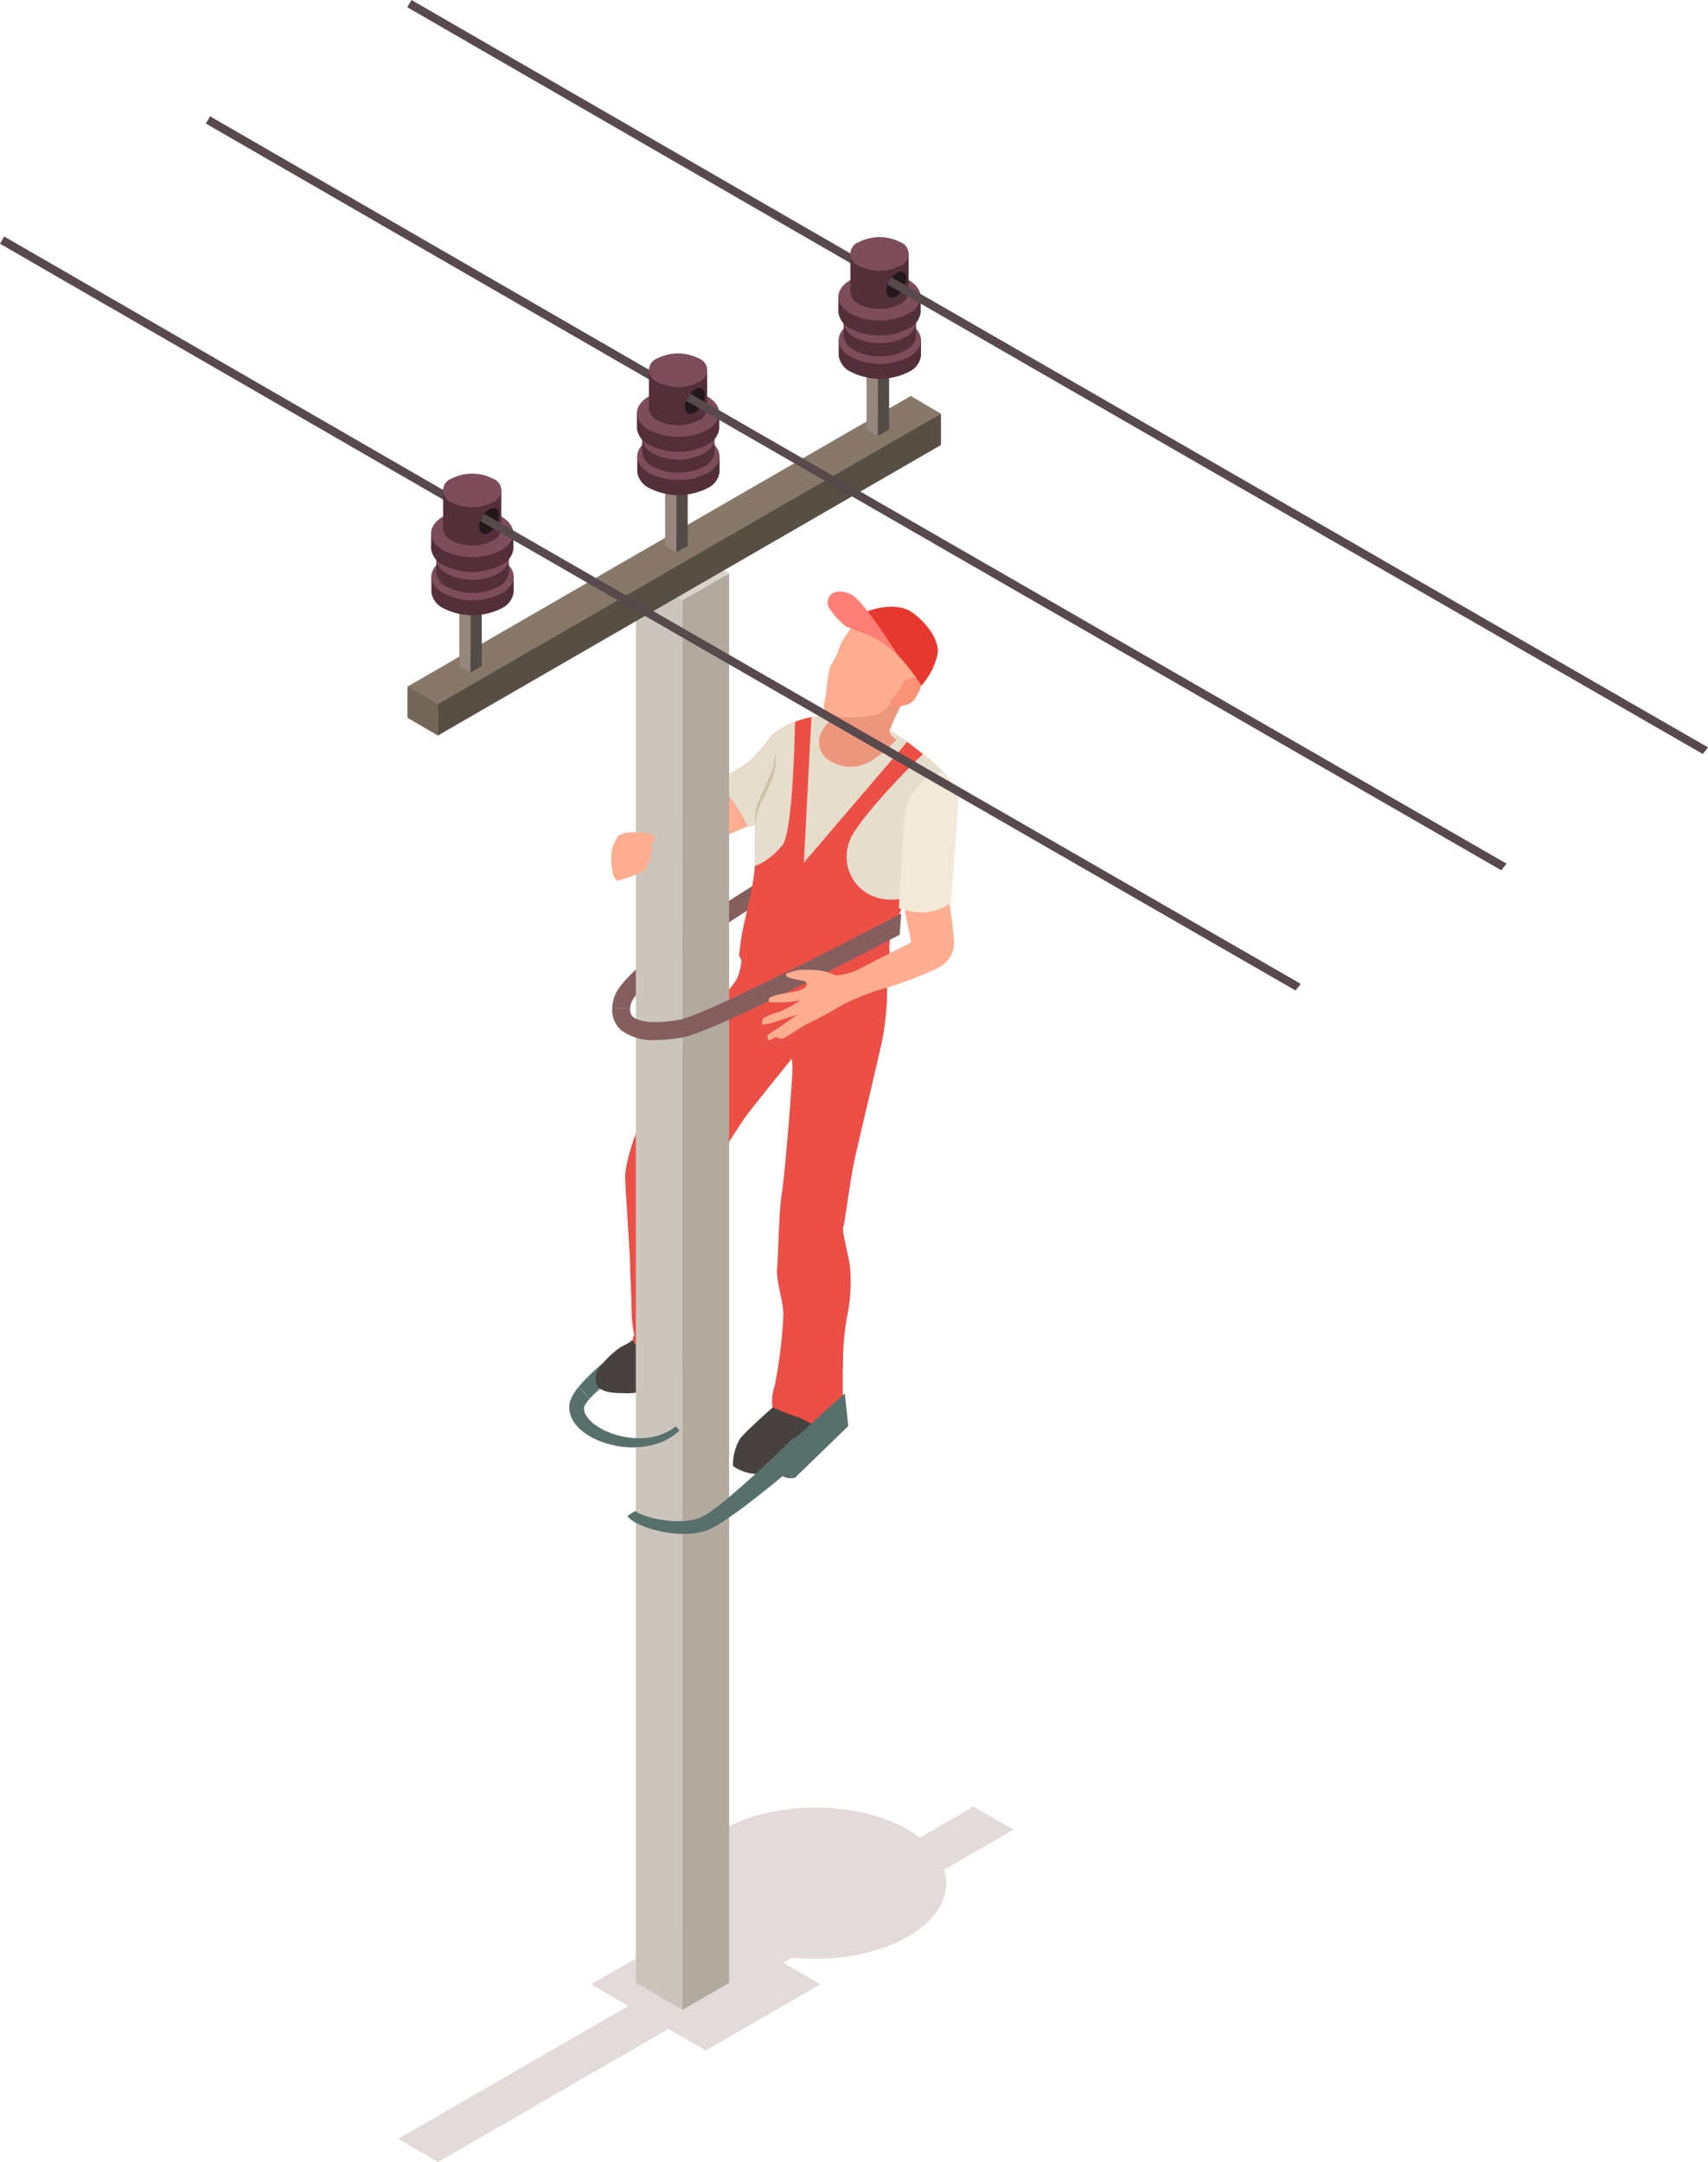 <svg xmlns="http://www.w3.org/2000/svg" xmlns:xlink="http://www.w3.org/1999/xlink" width="167.568" height="212.079" viewBox="0 0 167.568 212.079">
  <defs>
    <clipPath id="clip-path">
      <rect id="Rectángulo_3913" data-name="Rectángulo 3913" width="167.568" height="212.079" fill="none"/>
    </clipPath>
    <clipPath id="clip-path-2">
      <path id="Trazado_31976" data-name="Trazado 31976" d="M82.665,73.621a8.641,8.641,0,0,0-3.737,1.8,18.651,18.651,0,0,1-2.134,2.512c-.894.636-3.269,2.046-3.269,2.046a14.786,14.786,0,0,1,3.063,4.353l.774-.224s-.018,2.735-.07,4.231-1.084,5.5-1.255,6.537-.275,2.065-.275,2.065,1.462,3.526,4.059,4.145a26.292,26.292,0,0,0,7.208.74c1.308-.172,3.922-2.288,3.922-2.288s-.687-3.165-.36-4.231,1.995-5.161,2.545-6.537,2.546-7.81,2.684-8.7,0-1.049,0-1.049A33.618,33.618,0,0,0,92,75.83c-1.272-.757-2.287-1.5-2.287-1.5a6.713,6.713,0,0,0-3.057-.865s-.589-.043-1.393-.043a15.055,15.055,0,0,0-2.6.2" transform="translate(-73.525 -73.425)" fill="none"/>
    </clipPath>
  </defs>
  <g id="Grupo_16956" data-name="Grupo 16956" transform="translate(0)">
    <g id="Grupo_16951" data-name="Grupo 16951" transform="translate(0)">
      <g id="Grupo_16950" data-name="Grupo 16950" clip-path="url(#clip-path)">
        <path id="Trazado_31964" data-name="Trazado 31964" d="M92.169,187.676c5.018,2.9,5.018,7.595,0,10.493s-13.155,2.9-18.173,0-5.019-7.6,0-10.493,13.155-2.9,18.173,0" transform="translate(-3.104 -8.198)" fill="#e3dbda"/>
        <path id="Trazado_31965" data-name="Trazado 31965" d="M64.6,102.88l-1.759-.1a4.3,4.3,0,0,1,.141-.859c.264-1,1.43-2.893,8.479-7.727,3.967-2.719,7.895-5.053,8.395-5.322l.834,1.55c-.485.261-4.323,2.543-8.233,5.224-6.8,4.66-7.666,6.323-7.772,6.721a2.647,2.647,0,0,0-.085.508" transform="translate(-2.777 -3.928)" fill="#855e5e"/>
        <path id="Trazado_31966" data-name="Trazado 31966" d="M60.552,143.179c.192-.208.4-.411.616-.605.431-.39.879-.749,1.315-1.08s.86-.635,1.256-.909c.794-.549,1.475-.984,1.952-1.282.24-.149.428-.265.556-.341l.193-.116-1.15-1.795-.2.142c-.13.091-.317.226-.554.4-.474.346-1.144.846-1.929,1.478-.392.315-.812.664-1.249,1.049s-.89.8-1.341,1.276c-.208.22-.417.45-.619.7l1.084,1.161.073-.079" transform="translate(-2.625 -6.057)" fill="#58706c"/>
        <path id="Trazado_31967" data-name="Trazado 31967" d="M73.817,80.281s-2.236,1.675-2.729,2.132a3.911,3.911,0,0,1-1.732,1.181c-.975.333-3.5,1.709-3.842,1.835s-1.089-.126-1.732,0-.4.238-.431.238a3.773,3.773,0,0,0-.573,1.388,7.855,7.855,0,0,0,.114,2.167,1.216,1.216,0,0,0,.436.689,1.917,1.917,0,0,0,1.063-.411,2.149,2.149,0,0,0,.883-.974s2.419-.379,3.692-.711A9.662,9.662,0,0,0,71.7,86.737a36.161,36.161,0,0,1,3.338-1.686c.631-.264,1.514-.648,1.514-.648s-.677-2.677-.768-2.884-1.2-1.64-1.961-1.239" transform="translate(-2.773 -3.545)" fill="#ffad91"/>
        <path id="Trazado_31968" data-name="Trazado 31968" d="M66.862,136.727a21.721,21.721,0,0,0-3.3,1.434,8.684,8.684,0,0,0-2.27,2.317,1.814,1.814,0,0,0-.069,1.249c0,.035.057.963,2.615.929a5.929,5.929,0,0,0,4.243-1.4c.619-.529,1.4-1.181,1.4-1.181l.378.356a6.3,6.3,0,0,0,2.236-.739c.459-.454.39-2.106.39-2.106s.3-1.72-.94-1.812-4.175.206-4.68.952" transform="translate(-2.702 -6)" fill="#47423f"/>
        <path id="Trazado_31969" data-name="Trazado 31969" d="M79.346,144.216s-2.873,2.529-3.406,3.234a5,5,0,0,0-.705,2.7,4.276,4.276,0,0,0,3.423.688,6.564,6.564,0,0,0,3.613-1.462c.55-.637,1.341-1.634,1.341-1.634l.414.189a14.753,14.753,0,0,0,1.53-1.272,16.339,16.339,0,0,0,0-2.908s-5.522-.344-6.21.465" transform="translate(-3.324 -6.35)" fill="#47423f"/>
        <path id="Trazado_31970" data-name="Trazado 31970" d="M75.613,97.941a6.267,6.267,0,0,1-.414,2.248c-.435,1.008-2.844,3.325-3.646,4.5s-4.308,6.491-5.225,8.257-2.224,5.344-2.155,7.018.458,7.178.481,8.44.161,3.533.138,4.473a14.374,14.374,0,0,0,.275,2.431s-.739.85,1.142,1.353a7.435,7.435,0,0,0,3.785.229c.413-.184,2.039.96,2.107-.279s-.367-5.183-.367-6.651.023-5.252.047-6.1a14.592,14.592,0,0,0-.391-2.592s3.536-6.028,4.8-7.679,6.123-7.638,6.123-7.638l.5-3.923-3.165-2.668s-3.005-2.011-4.036-1.415" transform="translate(-2.836 -4.324)" fill="#eb4f46"/>
        <path id="Trazado_31971" data-name="Trazado 31971" d="M90.522,100.368a26.849,26.849,0,0,1-.528,6.353c-.642,2.866-2.432,10.368-2.73,11.766s-.871,5.826-1.031,6.261.527,2.707.664,3.946a16.849,16.849,0,0,1-.32,5,25.786,25.786,0,0,0-.369,4.633c-.045.757-.024,2.776,0,3.464a11.151,11.151,0,0,1-.159,1.766,7.446,7.446,0,0,1-1.766.71c-.895.207-1.766-.688-2.638-.917a18.5,18.5,0,0,1-2.362-.94,4.759,4.759,0,0,1,.228-2.11,45.683,45.683,0,0,0,.85-7.041c-.024-1.216-.734-3.325-.619-4.426s.161-5.55.482-7.546.94-10.115.985-11.193a8.664,8.664,0,0,0-.55-3.945,6.49,6.49,0,0,1-.78-4.931c.573-2.087,9.243-2.661,10.642-.849" transform="translate(-3.503 -4.388)" fill="#eb4f46"/>
        <path id="Trazado_31972" data-name="Trazado 31972" d="M86.657,73.467a19.091,19.091,0,0,0-3.991.154,8.646,8.646,0,0,0-3.738,1.8,18.766,18.766,0,0,1-2.133,2.511c-.894.637-3.268,2.047-3.268,2.047a14.8,14.8,0,0,1,3.061,4.352l.774-.224s-.017,2.736-.069,4.232-1.084,5.5-1.256,6.537-.274,2.065-.274,2.065,1.461,3.526,4.059,4.145a26.288,26.288,0,0,0,7.208.74c1.307-.172,3.922-2.288,3.922-2.288s-.688-3.166-.361-4.231,2-5.161,2.546-6.537,2.545-7.81,2.683-8.7,0-1.049,0-1.049A33.6,33.6,0,0,0,92,75.83c-1.273-.757-2.288-1.5-2.288-1.5a6.717,6.717,0,0,0-3.056-.866" transform="translate(-3.25 -3.245)" fill="#eb4f46"/>
      </g>
    </g>
    <g id="Grupo_16953" data-name="Grupo 16953" transform="translate(70.276 70.18)">
      <g id="Grupo_16952" data-name="Grupo 16952" clip-path="url(#clip-path-2)">
        <path id="Trazado_31973" data-name="Trazado 31973" d="M83.264,73.342,82.51,87.781,93.159,75.333l1.118-2.9s-7.658-2.487-11.013.914" transform="translate(-73.922 -73.342)" fill="#e6ddcd"/>
        <path id="Trazado_31974" data-name="Trazado 31974" d="M94.835,76.918s-5.111,4.886-7.2,8.095.5,7.476,4.871,6.492,8.059-6.929,8.387-9.992-3.646-5-6.053-4.595" transform="translate(-74.116 -73.577)" fill="#e6ddcd"/>
        <path id="Trazado_31975" data-name="Trazado 31975" d="M81.18,73.291s-.128,11.443-1.252,12.848c-1.662,2.079-3.683,2.479-4.558,2.3s-3.938-6.892-3.683-9.591,8.071-6.467,9.493-5.555" transform="translate(-73.443 -73.413)" fill="#e6ddcd"/>
      </g>
    </g>
    <g id="Grupo_16955" data-name="Grupo 16955" transform="translate(0)">
      <g id="Grupo_16954" data-name="Grupo 16954" clip-path="url(#clip-path)">
        <path id="Trazado_31977" data-name="Trazado 31977" d="M85.334,72.885a2.049,2.049,0,0,1-.057.746,5.691,5.691,0,0,0-1.055,1.434,2.173,2.173,0,0,0,1.032,2.74,3.762,3.762,0,0,0,3.819,0,11.4,11.4,0,0,0,2.591-2.144s-.654-.367-.688-.837a18.751,18.751,0,0,1,1.612-3.292s-.3-1.261-.913-1.146-6.342,2.5-6.342,2.5" transform="translate(-3.716 -3.11)" fill="#ed967e"/>
        <path id="Trazado_31978" data-name="Trazado 31978" d="M84.549,71.981s.077-.439.172-.816.095-1.085.172-1.376a11.572,11.572,0,0,1,.3-1.695,10.538,10.538,0,0,0,.766-1.376,4.067,4.067,0,0,1,.5-1.2c.206-.284,1.1-2.073,2.451-2.563a5.208,5.208,0,0,1,4.576.464c1.187.93,1.763,1.841,1.685,2.942a9.525,9.525,0,0,1-1.1,3.07c-.2.354-2.055,1.428-2.511,1.868a13.518,13.518,0,0,1-1.5,1.479,11.01,11.01,0,0,1-3.732.327c-.671-.1-1.7-.206-1.781-1.127" transform="translate(-3.737 -2.769)" fill="#ffad91"/>
        <path id="Trazado_31979" data-name="Trazado 31979" d="M92.482,70.338a1.035,1.035,0,0,1,1.067-.78c.956-.06.985.734.688,1.273S93.721,72.1,92.7,72.276s-1.319-.011-1.273-.4.986-1.032,1.055-1.537" transform="translate(-4.04 -3.074)" fill="#fa9278"/>
        <path id="Trazado_31980" data-name="Trazado 31980" d="M77.537,84.274a2.378,2.378,0,0,1-.038-.317c-.006-.1-.011-.226-.007-.368a4.161,4.161,0,0,1,.039-.478c.011-.088.028-.178.044-.271s.041-.19.068-.288a4.527,4.527,0,0,1,.208-.607c.085-.2.177-.4.271-.608s.19-.413.286-.621l.285-.62c.092-.2.183-.405.263-.6s.158-.386.22-.569a3.55,3.55,0,0,0,.139-.52c.062-.339.114-.622.149-.82s.052-.313.052-.313.014.115.021.318.007.492-.013.839c0,.042-.006.089-.011.135s-.008.1-.016.143-.016.1-.025.145-.023.1-.033.146a6.012,6.012,0,0,1-.179.609c-.143.414-.327.84-.52,1.26-.1.209-.2.418-.3.619s-.2.4-.3.594a5.916,5.916,0,0,0-.241.552c-.066.181-.123.355-.166.518s-.078.315-.105.451-.047.256-.059.356-.023.179-.028.232-.007.083-.007.083" transform="translate(-3.425 -3.415)" fill="#d1c3ab"/>
        <path id="Trazado_31981" data-name="Trazado 31981" d="M86.842,64.212s3.263.939,4.671,2.37a20.8,20.8,0,0,1,2.723,3.428,6.876,6.876,0,0,0,1.6-3.192c.141-1.314-1.15-3.1-2.652-4.084s-5-.353-6.338,1.479" transform="translate(-3.838 -2.752)" fill="#e6382e"/>
        <path id="Trazado_31982" data-name="Trazado 31982" d="M85.127,62.368a1.072,1.072,0,0,1,.888-1.657,2.6,2.6,0,0,1,1.33.334C88.636,61.8,91.8,66.9,91.8,66.9a11.826,11.826,0,0,0-5.038-2.757,7.487,7.487,0,0,1-1.632-1.775" transform="translate(-3.755 -2.683)" fill="#ff7f78"/>
        <path id="Trazado_31983" data-name="Trazado 31983" d="M97.311,185.411l-22.6,13.049-3.661-2.114-11.252,6.5,3.662,2.113L40.858,218l3.928,2.269,22.6-13.05,3.662,2.113,11.251-6.5-3.661-2.114,22.6-13.049Z" transform="translate(-1.806 -8.194)" fill="#e3dbda"/>
        <path id="Trazado_31984" data-name="Trazado 31984" d="M74.416,58.717l-4.576,2.642-4.576-2.642,4.576-2.643Z" transform="translate(-2.884 -2.478)" fill="#dbd3cb"/>
        <path id="Trazado_31985" data-name="Trazado 31985" d="M65.263,58.84V197.107l4.576,2.643V61.481Z" transform="translate(-2.884 -2.6)" fill="#ccc5bd"/>
        <path id="Trazado_31986" data-name="Trazado 31986" d="M74.627,58.84V197.107l-4.576,2.643V61.481Z" transform="translate(-3.096 -2.6)" fill="#b3aa9f"/>
        <path id="Trazado_31987" data-name="Trazado 31987" d="M91.2,40.639l-49.361,28.5v3.072l1.645-.949c.246.339.531.638.772.625.554-.028,49.915-29.509,49.915-29.509Z" transform="translate(-1.849 -1.796)" fill="#877869"/>
        <path id="Trazado_31988" data-name="Trazado 31988" d="M94.3,45.529l-49.361,28.5V70.954L94.3,42.457Z" transform="translate(-1.986 -1.876)" fill="#574e44"/>
        <path id="Trazado_31989" data-name="Trazado 31989" d="M41.835,73.526l2.972,1.738V72.192l-2.972-1.738Z" transform="translate(-1.849 -3.114)" fill="#736659"/>
        <path id="Trazado_31990" data-name="Trazado 31990" d="M21.54,11.935l-.411.71,47.116,27.2a2.338,2.338,0,0,1,.4-.714Z" transform="translate(-0.934 -0.527)" fill="#57494c"/>
        <path id="Trazado_31991" data-name="Trazado 31991" d="M70.483,46.568l-1.107.638-1.107-.638,1.107-.638Z" transform="translate(-3.017 -2.03)" fill="#dbd3cb"/>
        <path id="Trazado_31992" data-name="Trazado 31992" d="M68.27,46.6v9l1.107.639v-9Z" transform="translate(-3.017 -2.059)" fill="#96867b"/>
        <path id="Trazado_31993" data-name="Trazado 31993" d="M70.535,46.6v9l-1.107.639v-9Z" transform="translate(-3.068 -2.059)" fill="#524b47"/>
        <path id="Trazado_31994" data-name="Trazado 31994" d="M72.533,46.759c-.074-.05-.151-.1-.232-.146a6.315,6.315,0,0,0-5.711,0c-.1.057-.192.118-.279.179l-.9,0V48.41h.009a2.1,2.1,0,0,0,1.175,1.5,6.309,6.309,0,0,0,5.711,0,2.046,2.046,0,0,0,1.18-1.583h0V46.754Z" transform="translate(-2.891 -2.03)" fill="#522f39"/>
        <path id="Trazado_31995" data-name="Trazado 31995" d="M72.3,45.078c1.577.911,1.577,2.387,0,3.3a6.321,6.321,0,0,1-5.711,0c-1.577-.912-1.577-2.388,0-3.3a6.315,6.315,0,0,1,5.711,0" transform="translate(-2.891 -1.962)" fill="#7d4d5b"/>
        <path id="Trazado_31996" data-name="Trazado 31996" d="M72.186,44.953c-.064-.044-.134-.087-.205-.129a5.554,5.554,0,0,0-5.025,0q-.132.076-.247.158l-.8,0v1.421h.009a1.846,1.846,0,0,0,1.033,1.319,5.548,5.548,0,0,0,5.025,0,1.8,1.8,0,0,0,1.04-1.393h0V44.949Z" transform="translate(-2.913 -1.954)" fill="#522f39"/>
        <path id="Trazado_31997" data-name="Trazado 31997" d="M71.981,43.475c1.388.8,1.388,2.1,0,2.9a5.556,5.556,0,0,1-5.026,0c-1.388-.8-1.388-2.1,0-2.9a5.556,5.556,0,0,1,5.026,0" transform="translate(-2.913 -1.895)" fill="#7d4d5b"/>
        <path id="Trazado_31998" data-name="Trazado 31998" d="M72.5,42.321c-.074-.05-.15-.1-.232-.146a6.315,6.315,0,0,0-5.711,0c-.1.057-.192.118-.279.179l-.9,0v1.614h.009a2.1,2.1,0,0,0,1.174,1.5,6.309,6.309,0,0,0,5.711,0,2.048,2.048,0,0,0,1.181-1.583h0V42.316Z" transform="translate(-2.889 -1.834)" fill="#522f39"/>
        <path id="Trazado_31999" data-name="Trazado 31999" d="M72.269,40.641c1.577.911,1.577,2.387,0,3.3a6.315,6.315,0,0,1-5.711,0c-1.577-.911-1.577-2.387,0-3.3a6.309,6.309,0,0,1,5.711,0" transform="translate(-2.889 -1.766)" fill="#7d4d5b"/>
        <path id="Trazado_32000" data-name="Trazado 32000" d="M71.651,37.827c-.052-.035-.106-.07-.164-.1a4.459,4.459,0,0,0-4.037,0c-.07.04-.136.082-.2.125l-.638,0V41.82h.006a1.484,1.484,0,0,0,.83,1.06,4.465,4.465,0,0,0,4.037,0,1.446,1.446,0,0,0,.835-1.119h0V37.823Z" transform="translate(-2.944 -1.646)" fill="#522f39"/>
        <path id="Trazado_32001" data-name="Trazado 32001" d="M71.487,36.754a1.23,1.23,0,0,1,0,2.33,4.459,4.459,0,0,1-4.037,0,1.23,1.23,0,0,1,0-2.33,4.464,4.464,0,0,1,4.037,0" transform="translate(-2.944 -1.603)" fill="#7d4d5b"/>
        <path id="Trazado_32002" data-name="Trazado 32002" d="M72.276,40.52a2.173,2.173,0,0,1-.983,1.7c-.544.314-.984.059-.984-.568a2.172,2.172,0,0,1,.984-1.7c.543-.314.983-.059.983.568" transform="translate(-3.107 -1.76)" fill="#24171a"/>
        <path id="Trazado_32003" data-name="Trazado 32003" d="M72.157,41.16l-1.329-.768a2.338,2.338,0,0,0-.4.714l1.315.76L150.4,87.152l.513-.65Z" transform="translate(-3.112 -1.785)" fill="#57494c"/>
        <path id="Trazado_32004" data-name="Trazado 32004" d="M42.216,0l-.41.71,47.116,27.2a2.338,2.338,0,0,1,.4-.714Z" transform="translate(-1.848)" fill="#57494c"/>
        <path id="Trazado_32005" data-name="Trazado 32005" d="M91.16,34.633l-1.107.638-1.107-.638,1.107-.638Z" transform="translate(-3.931 -1.502)" fill="#dbd3cb"/>
        <path id="Trazado_32006" data-name="Trazado 32006" d="M88.947,34.662v9l1.107.639v-9Z" transform="translate(-3.931 -1.532)" fill="#96867b"/>
        <path id="Trazado_32007" data-name="Trazado 32007" d="M91.211,34.662v9L90.1,44.3v-9Z" transform="translate(-3.982 -1.532)" fill="#524b47"/>
        <path id="Trazado_32008" data-name="Trazado 32008" d="M93.21,34.823c-.074-.05-.15-.1-.232-.146a6.315,6.315,0,0,0-5.711,0c-.1.058-.192.118-.279.18l-.9,0v1.615h.009a2.1,2.1,0,0,0,1.174,1.5,6.309,6.309,0,0,0,5.711,0,2.048,2.048,0,0,0,1.181-1.583h0V34.819Z" transform="translate(-3.805 -1.502)" fill="#522f39"/>
        <path id="Trazado_32009" data-name="Trazado 32009" d="M92.977,33.143c1.577.911,1.577,2.387,0,3.3a6.315,6.315,0,0,1-5.711,0c-1.577-.911-1.577-2.387,0-3.3a6.309,6.309,0,0,1,5.711,0" transform="translate(-3.805 -1.435)" fill="#7d4d5b"/>
        <path id="Trazado_32010" data-name="Trazado 32010" d="M92.862,33.017c-.065-.043-.133-.086-.2-.127a5.55,5.55,0,0,0-5.026,0c-.087.05-.169.1-.246.157l-.8,0v1.421H86.6a1.841,1.841,0,0,0,1.033,1.318,5.544,5.544,0,0,0,5.026,0A1.8,1.8,0,0,0,93.7,34.4h0V33.014Z" transform="translate(-3.827 -1.427)" fill="#522f39"/>
        <path id="Trazado_32011" data-name="Trazado 32011" d="M92.657,31.54c1.388.8,1.388,2.1,0,2.9a5.556,5.556,0,0,1-5.026,0c-1.388-.8-1.388-2.1,0-2.9a5.556,5.556,0,0,1,5.026,0" transform="translate(-3.827 -1.367)" fill="#7d4d5b"/>
        <path id="Trazado_32012" data-name="Trazado 32012" d="M93.178,30.386q-.11-.076-.232-.146a6.309,6.309,0,0,0-5.711,0c-.1.057-.192.117-.279.179l-.9,0v1.614h.01a2.1,2.1,0,0,0,1.174,1.5,6.309,6.309,0,0,0,5.711,0,2.043,2.043,0,0,0,1.18-1.583h0V30.381Z" transform="translate(-3.803 -1.306)" fill="#522f39"/>
        <path id="Trazado_32013" data-name="Trazado 32013" d="M92.946,28.705c1.577.911,1.577,2.387,0,3.3a6.321,6.321,0,0,1-5.711,0c-1.577-.912-1.577-2.388,0-3.3a6.315,6.315,0,0,1,5.711,0" transform="translate(-3.803 -1.239)" fill="#7d4d5b"/>
        <path id="Trazado_32014" data-name="Trazado 32014" d="M92.328,25.892c-.052-.035-.106-.07-.164-.1a4.459,4.459,0,0,0-4.037,0,2.32,2.32,0,0,0-.2.126l-.639,0v3.968H87.3a1.484,1.484,0,0,0,.83,1.06,4.465,4.465,0,0,0,4.037,0A1.446,1.446,0,0,0,93,29.826h0V25.889Z" transform="translate(-3.858 -1.118)" fill="#522f39"/>
        <path id="Trazado_32015" data-name="Trazado 32015" d="M92.164,24.818a1.231,1.231,0,0,1,0,2.331,4.459,4.459,0,0,1-4.037,0,1.231,1.231,0,0,1,0-2.331,4.47,4.47,0,0,1,4.037,0" transform="translate(-3.858 -1.076)" fill="#7d4d5b"/>
        <path id="Trazado_32016" data-name="Trazado 32016" d="M92.952,28.584a2.172,2.172,0,0,1-.984,1.7c-.543.314-.983.059-.983-.568a2.173,2.173,0,0,1,.983-1.7c.544-.314.984-.059.984.568" transform="translate(-4.021 -1.232)" fill="#24171a"/>
        <path id="Trazado_32017" data-name="Trazado 32017" d="M92.833,29.224,91.5,28.456a2.39,2.39,0,0,0-.4.714l1.316.761,78.665,45.287.512-.651Z" transform="translate(-4.026 -1.258)" fill="#57494c"/>
        <path id="Trazado_32018" data-name="Trazado 32018" d="M82.2,149.143l-.65.558c-.414.354-1.006.854-1.722,1.449s-1.558,1.282-2.475,2.005-1.9,1.482-2.943,2.2c-.131.09-.261.18-.395.268s-.266.176-.4.261-.275.169-.413.253-.282.164-.436.241l-.113.058-.029.014-.024.012-.013.006-.052.024-.053.024-.067.029c-.045.019-.09.039-.13.054a4.654,4.654,0,0,1-.493.163,6.235,6.235,0,0,1-.97.183,8.852,8.852,0,0,1-1.793,0,11.47,11.47,0,0,1-1.551-.255,9.569,9.569,0,0,1-2.229-.788,3.07,3.07,0,0,1-.618-.411,1.389,1.389,0,0,1-.173-.184c-.019-.025-.036-.051-.046-.065l-.015-.023.772-.487.006,0c.006.006.023.022.058.051a2.273,2.273,0,0,0,.443.246,8.552,8.552,0,0,0,2.021.563,10.4,10.4,0,0,0,1.408.137,7.584,7.584,0,0,0,1.532-.1,4.761,4.761,0,0,0,.749-.193,3.212,3.212,0,0,0,.349-.142c.031-.012.053-.025.077-.037l.036-.018.049-.027.05-.027.012-.007.006,0,0,0,.021-.012.086-.053c.115-.065.233-.148.351-.224s.237-.162.356-.251.237-.173.356-.265.237-.182.355-.275c.944-.746,1.865-1.552,2.718-2.316s1.638-1.5,2.308-2.127,1.222-1.162,1.607-1.535l.6-.586Z" transform="translate(-2.846 -6.521)" fill="#58706c"/>
        <path id="Trazado_32019" data-name="Trazado 32019" d="M79.734,148.993l6.671-6,.335,3.215L81.5,151.285s-2.209.532-1.762-2.292" transform="translate(-3.521 -6.32)" fill="#58706c"/>
        <path id="Trazado_32020" data-name="Trazado 32020" d="M68.873,146.2l-.177.137a5.131,5.131,0,0,1-.53.34,5.265,5.265,0,0,1-.894.389,6.039,6.039,0,0,1-1.237.263,7.209,7.209,0,0,1-1.5,0A8.073,8.073,0,0,1,62.9,147a7.083,7.083,0,0,1-1.6-.725,4.89,4.89,0,0,1-.692-.518,2.847,2.847,0,0,1-.515-.608,1.332,1.332,0,0,1-.212-.612.724.724,0,0,1,0-.118s.006-.057.011-.095l0-.031,0-.014c-.006.054,0,.014,0,.026v0l.006-.018a1.175,1.175,0,0,1,.117-.246,3.71,3.71,0,0,1,.415-.545l-1.085-1.161c-.016.019-.033.038-.048.058a5.343,5.343,0,0,0-.618.942,2.5,2.5,0,0,0-.227.661l-.015.1,0,.013,0,.041v.015l0,.03c0,.044,0,.07,0,.15a2.17,2.17,0,0,0,.027.371,2.533,2.533,0,0,0,.193.651,3.008,3.008,0,0,0,.32.547,4.16,4.16,0,0,0,.819.829,5.989,5.989,0,0,0,.919.582,8.188,8.188,0,0,0,1.914.7,8.656,8.656,0,0,0,3.534.1,6.756,6.756,0,0,0,1.362-.4,5.94,5.94,0,0,0,.968-.515,6.044,6.044,0,0,0,.562-.425l.184-.168Z" transform="translate(-2.582 -6.29)" fill="#58706c"/>
        <path id="Trazado_32021" data-name="Trazado 32021" d="M67.111,106.16a5.137,5.137,0,0,1-3.4-.963,2.635,2.635,0,0,1-.862-2.2l1.759.1a.878.878,0,0,0,.273.785c.638.567,2.324.679,4.512.3,2.468-.428,16.574-7.669,21.8-10.424l-.147,2.067c-1.947,1.027-18.16,9.539-21.351,10.092a15.411,15.411,0,0,1-2.58.245" transform="translate(-2.777 -4.144)" fill="#855e5e"/>
        <path id="Trazado_32022" data-name="Trazado 32022" d="M92.1,92.687s.349,1.959.52,2.613a6.923,6.923,0,0,1,.206,1.222s-4.627,2.356-5.367,2.752a5.729,5.729,0,0,1-2.047.465,5.57,5.57,0,0,0-1.444-.465,12.591,12.591,0,0,0-2.176-.052,6.129,6.129,0,0,0-1.153.344s-.327.163.267.421a9.571,9.571,0,0,0,1.445.292c.146.095.31.181.267.413s-.465.447-.774.551-1.17.206-1.591.3a4.369,4.369,0,0,0-1.265.379c-.137.146-.189.4.087.465a12.142,12.142,0,0,0,1.9-.052c.43-.034,1.015-.138,1.015-.138a14.529,14.529,0,0,1-2.022,1.109,5.367,5.367,0,0,0-1.633.671,1.107,1.107,0,0,0-.113.594,5.1,5.1,0,0,0,1.188-.225c.679-.206,1.135-.412,1.547-.508a4.067,4.067,0,0,0,.869-.343s-2.082,1.479-2.469,1.695-.618.429-.627.567.18.379.18.379.724-.344.748-.361a.582.582,0,0,0,.6.155c.4-.129,1.695-1.049,2.194-1.316s1.256-.628,1.875-.955,1.324-.757,1.78-1.015a26.745,26.745,0,0,1,3.389-1.418,35.134,35.134,0,0,0,6.035-2.234,2.726,2.726,0,0,0,1.525-2.558c0-.825-.516-4.231-.516-4.231s-3.92-.535-4.443.484" transform="translate(-3.457 -4.069)" fill="#ffad91"/>
        <path id="Trazado_32023" data-name="Trazado 32023" d="M96.648,79.271a4.169,4.169,0,0,1,1.422,3.354c-.116,2.156-.709,9.473-.709,9.473A5.305,5.305,0,0,1,94.79,93a6.927,6.927,0,0,1-2.522-.413s.114-2.982.286-4.977,0-4.92,1.135-6.366,1.788-1.892,2.959-1.978" transform="translate(-4.078 -3.503)" fill="#f2e9d8"/>
        <path id="Trazado_32024" data-name="Trazado 32024" d="M.41,24.271l-.41.71,47.116,27.2a2.358,2.358,0,0,1,.4-.714Z" transform="translate(0 -1.073)" fill="#57494c"/>
        <path id="Trazado_32025" data-name="Trazado 32025" d="M49.354,58.9l-1.107.638L47.141,58.9l1.106-.638Z" transform="translate(-2.083 -2.575)" fill="#dbd3cb"/>
        <path id="Trazado_32026" data-name="Trazado 32026" d="M47.141,58.934v9l1.107.639v-9Z" transform="translate(-2.083 -2.605)" fill="#96867b"/>
        <path id="Trazado_32027" data-name="Trazado 32027" d="M49.4,58.934v9l-1.107.639v-9Z" transform="translate(-2.135 -2.605)" fill="#524b47"/>
        <path id="Trazado_32028" data-name="Trazado 32028" d="M51.4,59.094c-.074-.049-.151-.1-.232-.146a6.315,6.315,0,0,0-5.711,0c-.1.058-.192.118-.279.18l-.9,0v1.615h.009a2.1,2.1,0,0,0,1.174,1.5,6.315,6.315,0,0,0,5.711,0,2.045,2.045,0,0,0,1.18-1.584h0V59.09Z" transform="translate(-1.957 -2.575)" fill="#522f39"/>
        <path id="Trazado_32029" data-name="Trazado 32029" d="M51.171,57.414c1.577.911,1.577,2.387,0,3.3a6.315,6.315,0,0,1-5.711,0c-1.577-.911-1.577-2.387,0-3.3a6.309,6.309,0,0,1,5.711,0" transform="translate(-1.957 -2.507)" fill="#7d4d5b"/>
        <path id="Trazado_32030" data-name="Trazado 32030" d="M51.056,57.289c-.064-.044-.133-.087-.2-.129a5.556,5.556,0,0,0-5.026,0c-.087.051-.169.1-.246.158l-.8,0v1.421h.008a1.846,1.846,0,0,0,1.033,1.319,5.55,5.55,0,0,0,5.026,0,1.8,1.8,0,0,0,1.04-1.393h0V57.285Z" transform="translate(-1.979 -2.5)" fill="#522f39"/>
        <path id="Trazado_32031" data-name="Trazado 32031" d="M50.851,55.811c1.388.8,1.388,2.1,0,2.9a5.556,5.556,0,0,1-5.026,0c-1.388-.8-1.388-2.1,0-2.9a5.556,5.556,0,0,1,5.026,0" transform="translate(-1.979 -2.44)" fill="#7d4d5b"/>
        <path id="Trazado_32032" data-name="Trazado 32032" d="M51.372,54.657c-.074-.05-.151-.1-.232-.146a6.315,6.315,0,0,0-5.711,0c-.1.057-.192.117-.279.179l-.9,0v1.614h.009a2.1,2.1,0,0,0,1.175,1.5,6.309,6.309,0,0,0,5.711,0,2.046,2.046,0,0,0,1.18-1.583h0V54.652Z" transform="translate(-1.955 -2.379)" fill="#522f39"/>
        <path id="Trazado_32033" data-name="Trazado 32033" d="M51.139,52.977c1.577.911,1.577,2.387,0,3.3a6.315,6.315,0,0,1-5.711,0c-1.577-.911-1.577-2.387,0-3.3a6.309,6.309,0,0,1,5.711,0" transform="translate(-1.955 -2.311)" fill="#7d4d5b"/>
        <path id="Trazado_32034" data-name="Trazado 32034" d="M50.521,50.163c-.052-.035-.106-.07-.164-.1a4.459,4.459,0,0,0-4.037,0c-.07.04-.136.082-.2.125l-.638,0v3.968h.006a1.484,1.484,0,0,0,.83,1.06,4.464,4.464,0,0,0,4.037,0,1.445,1.445,0,0,0,.835-1.119h0V50.159Z" transform="translate(-2.01 -2.191)" fill="#522f39"/>
        <path id="Trazado_32035" data-name="Trazado 32035" d="M50.357,49.09a1.23,1.23,0,0,1,0,2.33,4.459,4.459,0,0,1-4.037,0,1.23,1.23,0,0,1,0-2.33,4.465,4.465,0,0,1,4.037,0" transform="translate(-2.01 -2.148)" fill="#7d4d5b"/>
        <path id="Trazado_32036" data-name="Trazado 32036" d="M51.146,52.856a2.174,2.174,0,0,1-.984,1.7c-.543.314-.984.059-.984-.568a2.174,2.174,0,0,1,.984-1.7c.543-.313.984-.059.984.568" transform="translate(-2.174 -2.305)" fill="#24171a"/>
        <path id="Trazado_32037" data-name="Trazado 32037" d="M51.027,53.5,49.7,52.728a2.358,2.358,0,0,0-.4.714l1.315.76,78.665,45.286.513-.65Z" transform="translate(-2.179 -2.33)" fill="#57494c"/>
        <path id="Trazado_32038" data-name="Trazado 32038" d="M63.516,85.73a1.664,1.664,0,0,1,.854-.279c.639-.084,2.327-.063,2.558.324s-.095.567-.23.818.178.3.1.513-.282.472-.209.64a.5.5,0,0,1-.147.587c-.209.2-.083.43-.23.671a9.111,9.111,0,0,1-2.82,1.136c-.6.058-.388-3.817.12-4.411" transform="translate(-2.786 -3.775)" fill="#ffad91"/>
      </g>
    </g>
  </g>
</svg>
